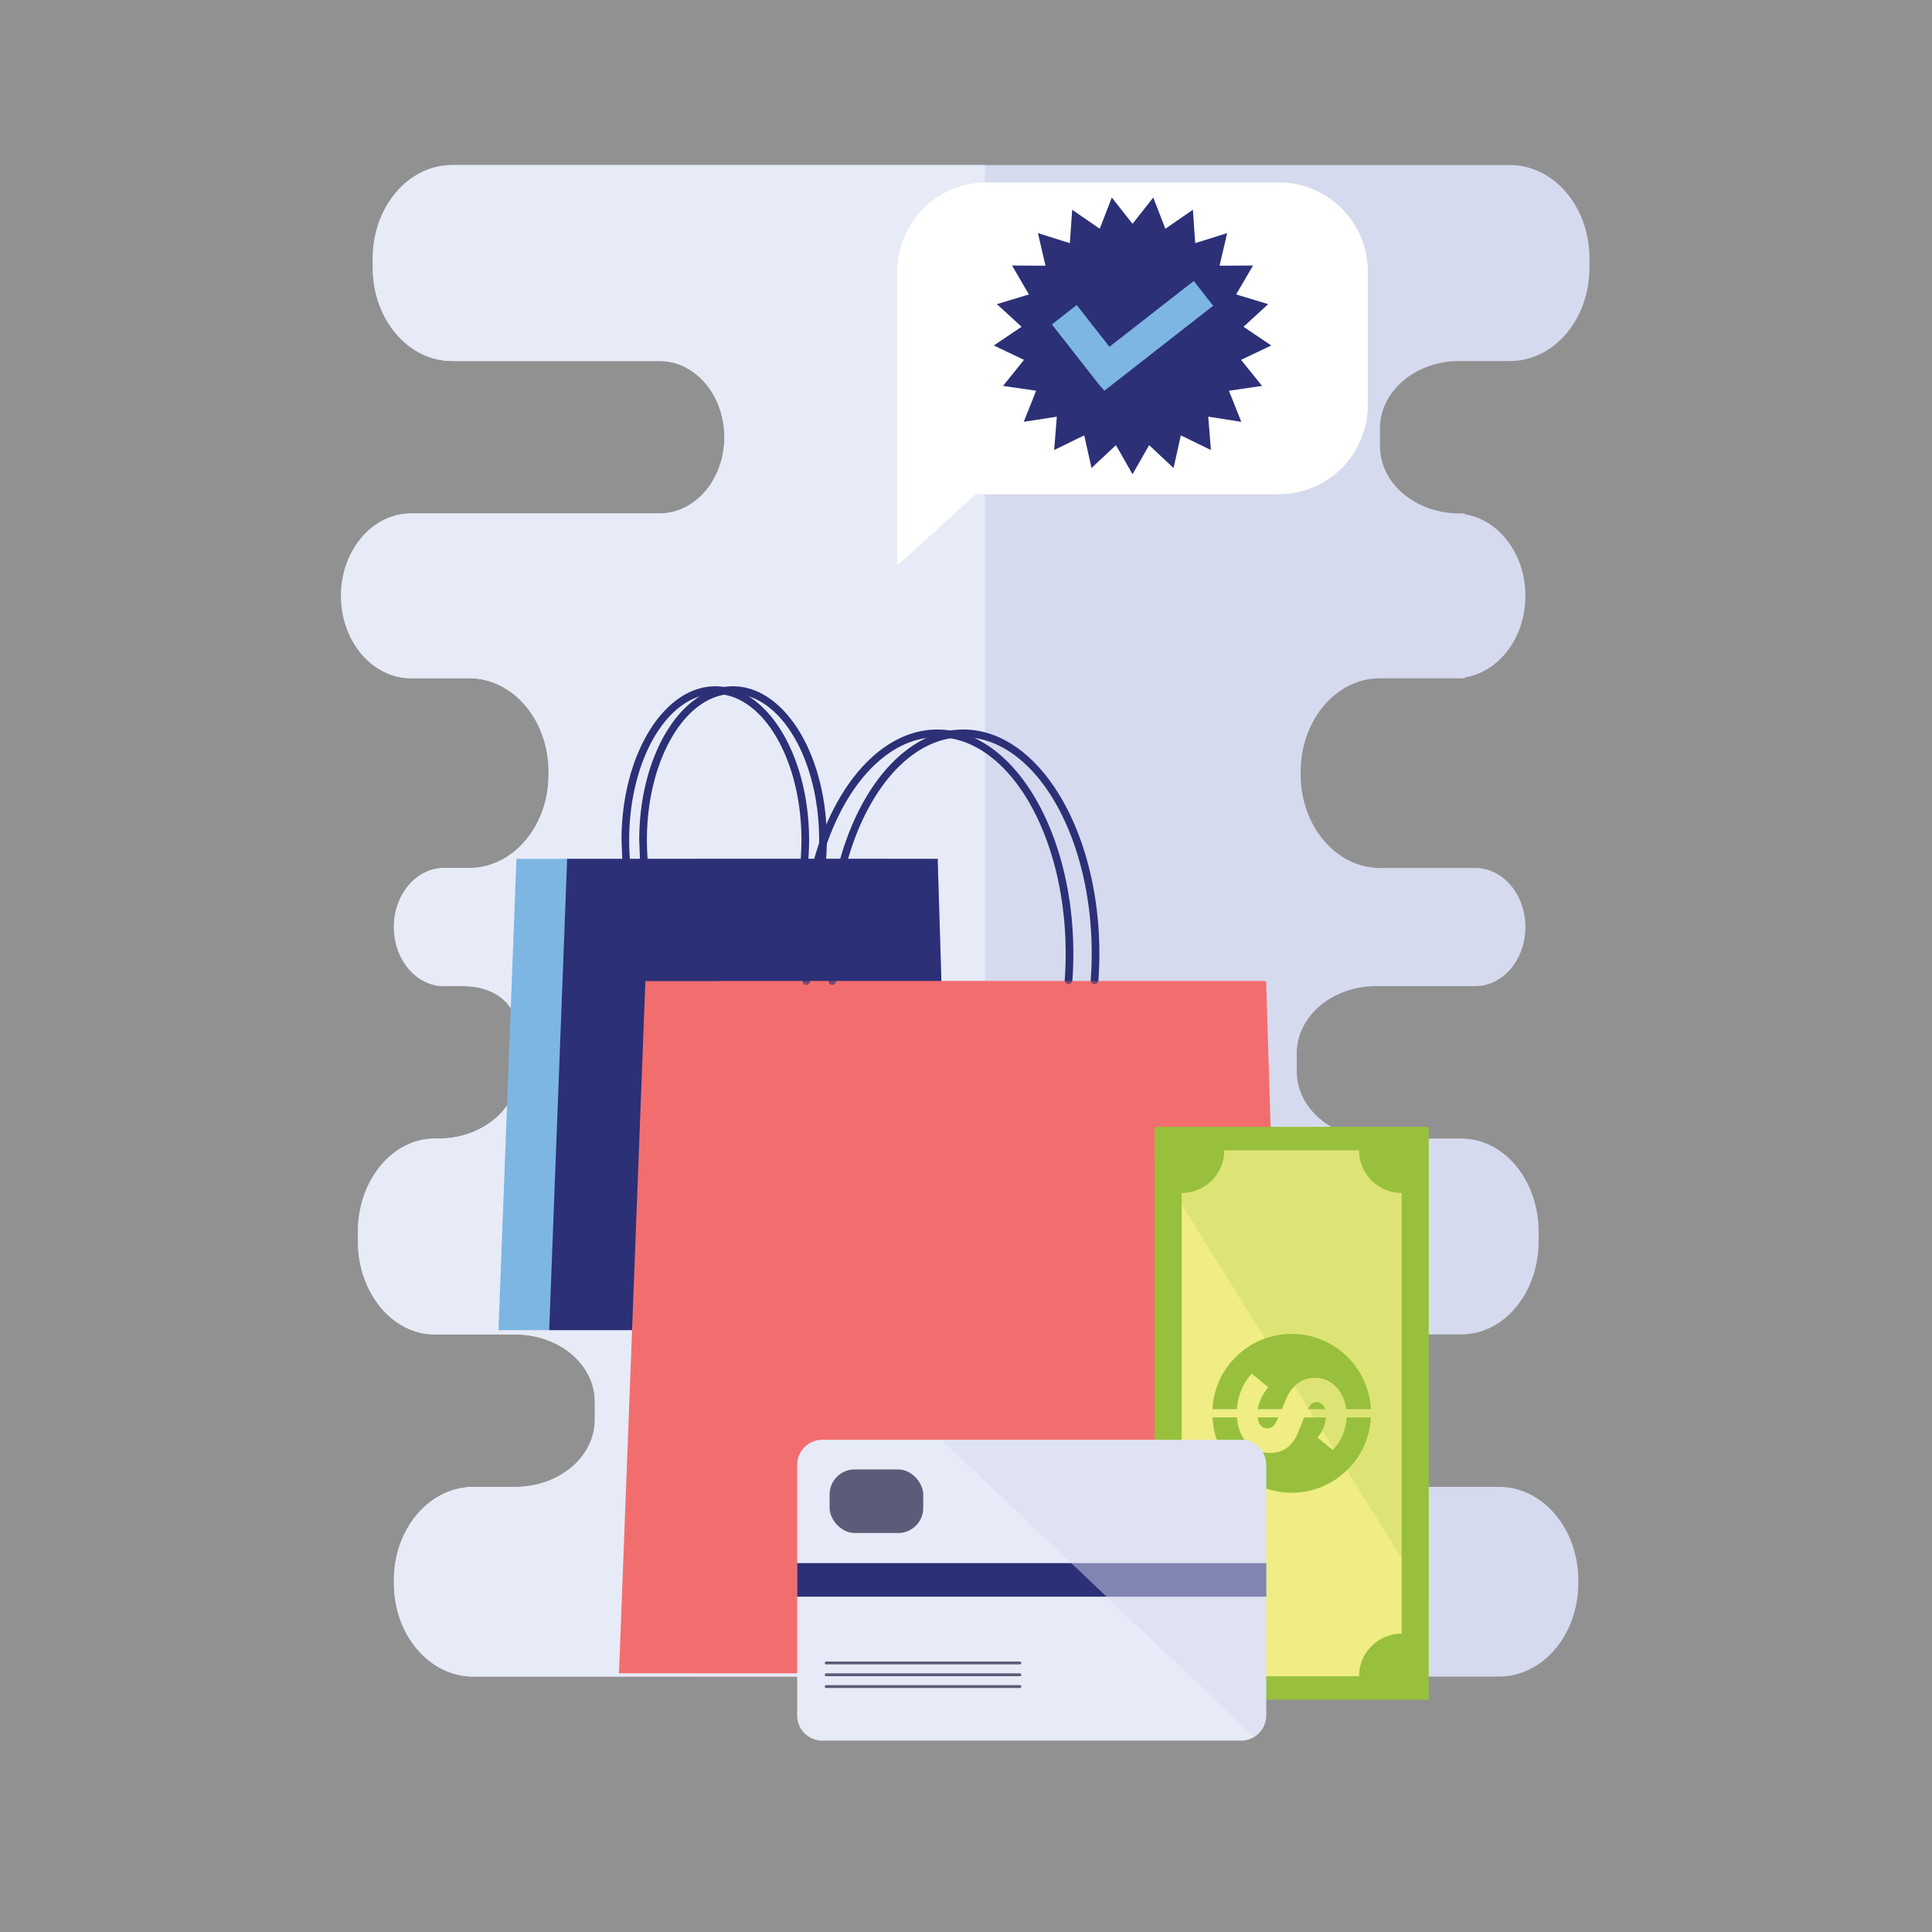 <svg xmlns="http://www.w3.org/2000/svg" width="500" height="500" xmlns:v="https://vecta.io/nano"><rect width="100%" height="100%" fill="#808080" stroke="none"/><style>.I,.L,.N,.G{mix-blend-mode:multiply}.A{isolation:isolate}</style><g class="A" fill="none"><path d="M0 0h500v500H0z" fill="#fff" opacity=".14"/><path d="M377.668 93.434h13.154c11.337 0 20.526-10.811 20.526-24.148v-2.414c0-13.337-9.19-24.147-20.526-24.147H116.995c-11.337 0-20.526 10.811-20.526 24.147v2.414c0 13.337 9.19 24.148 20.526 24.148h53.709c9.257 0 16.763 8.827 16.763 19.719s-7.506 19.718-16.763 19.718h-64.315c-10.013 0-18.131 9.551-18.131 21.331s8.118 21.329 18.131 21.329h15.053c11.337 0 20.526 10.811 20.526 24.146v.804c0 13.338-9.189 24.147-20.526 24.147h-6.5c-7.182 0-13.001 6.848-13.001 15.293s5.82 15.295 13.001 15.295c0 0 4.707-.082 6.287.03 8.005.565 12.871 5.389 12.871 12.744v9.267c0 7.354-5.391 13.628-13.001 16.177-2.331.779-4.866 1.221-7.525 1.221h-1.027c-11.004 0-19.922 10.811-19.922 24.148v2.413c0 13.335 8.918 24.148 19.922 24.148h20.867c11.337 0 20.526 7.788 20.526 17.396v4.641c0 9.608-9.189 17.4-20.526 17.4h-12.315v.081c-10.695.831-19.158 11.273-19.158 24.067v.802c0 13.337 9.19 24.144 20.526 24.144h265.468c11.333 0 20.526-10.807 20.526-24.144v-.802c0-13.339-9.193-24.148-20.526-24.148h-43.447c-9.259 0-16.763-8.831-16.763-19.722s7.504-19.716 16.763-19.716h34.549v-.048c10.647-.486 19.162-11.075 19.162-24.1v-2.413c0-13.025-8.515-23.615-19.162-24.102v-.046h-22.918c-11.337 0-20.526-7.789-20.526-17.398v-4.641c0-9.608 9.189-17.399 20.526-17.399h25.654c7.182 0 13.003-6.849 13.003-15.295s-5.821-15.293-13.003-15.293h-24.627c-11.337 0-20.526-10.81-20.526-24.147v-.804c0-13.336 9.189-24.146 20.526-24.146h21.891v-.207c8.879-1.381 15.739-10.3 15.739-21.122s-6.86-19.74-15.739-21.122v-.208h-1.368c-11.337 0-20.526-7.788-20.526-17.397v-4.641c0-9.609 9.189-17.398 20.526-17.398z" fill="#d6daee"/><path d="M116.995 42.726c-11.337 0-20.526 10.811-20.526 24.147v2.414c0 13.337 9.19 24.148 20.526 24.148h53.709c9.257 0 16.763 8.827 16.763 19.719s-7.506 19.718-16.763 19.718h-64.315c-10.013 0-18.131 9.551-18.131 21.331s8.118 21.329 18.131 21.329h15.053c11.337 0 20.526 10.811 20.526 24.146v.804c0 13.338-9.189 24.147-20.526 24.147h-6.5c-7.182 0-13.001 6.848-13.001 15.293s5.82 15.295 13.001 15.295c0 0 4.707-.082 6.287.03 8.005.565 12.871 5.389 12.871 12.744v9.267c0 7.354-5.391 13.628-13.001 16.177-2.331.779-4.866 1.221-7.525 1.221h-1.027c-11.004 0-19.922 10.811-19.922 24.148v2.413c0 13.335 8.918 24.148 19.922 24.148h20.867c11.337 0 20.526 7.788 20.526 17.396v4.641c0 9.608-9.189 17.4-20.526 17.4h-12.315v.081c-10.695.831-19.158 11.273-19.158 24.067v.802c0 13.337 9.19 24.144 20.526 24.144h132.436V42.726H116.995z" fill="#e7ebf7"/><path d="M233.262 344.234H129.004l4.654-121.974h95.886l3.719 121.974z" fill="#7db6e3"/><g fill="#2c3077"><path d="M246.386 344.234H142.131l4.651-121.974h95.887l3.717 121.974z"/><path d="M166.601 223.253a.99.99 0 0 1-.988-.921l-.182-4.929c0-21.942 10.89-39.793 24.276-39.793s24.269 17.851 24.269 39.793c0 1.619-.059 3.232-.175 4.793-.041.546-.504.954-1.063.916a.99.99 0 0 1-.916-1.063c.113-1.512.17-3.075.17-4.646 0-20.848-9.997-37.808-22.285-37.808s-22.292 16.96-22.292 37.808c0 1.543.059 3.155.176 4.788a.99.99 0 0 1-.918 1.06.87.87 0 0 1-.072.003z"/><path d="M162.02 223.253a.99.99 0 0 1-.988-.918l-.184-4.932c0-21.942 10.889-39.793 24.273-39.793s24.273 17.851 24.273 39.793c0 1.56-.058 3.171-.174 4.791-.039.546-.494.95-1.06.919a.99.99 0 0 1-.919-1.06 65.99 65.99 0 0 0 .169-4.649c0-20.848-9.999-37.808-22.289-37.808s-22.289 16.96-22.289 37.808a64.56 64.56 0 0 0 .178 4.785.99.99 0 0 1-.916 1.063c-.025.002-.049.003-.075.003z"/><path class="G" d="M242.669 222.261h-62.587l65.272 88.119-2.685-88.119z" opacity=".3"/></g><g fill="#f26e6e"><path d="M333.147 433.036H160.191l6.833-179.13h160.658l5.465 179.13z"/><path class="I" d="M332.581 433.036H179.467l6.833-179.13h140.812l5.469 179.13z" opacity=".4"/></g><g fill="#2c3077"><path d="M215.409 254.899a.99.99 0 0 1-.988-.918l-.273-7.209c0-31.966 15.784-57.972 35.185-57.972s35.184 26.007 35.184 57.972c0 2.353-.089 4.71-.256 7.004-.043.547-.539.944-1.066.916a.99.99 0 0 1-.915-1.063c.167-2.245.252-4.551.252-6.856 0-30.872-14.895-55.988-33.2-55.988s-33.201 25.116-33.201 55.988a94.44 94.44 0 0 0 .267 7.06.99.99 0 0 1-.915 1.064.96.96 0 0 1-.076.003z"/><path d="M208.677 254.899a.99.99 0 0 1-.988-.918l-.27-7.209c0-31.966 15.783-57.972 35.184-57.972s35.179 26.007 35.179 57.972c0 2.38-.085 4.735-.252 7.003-.039.547-.562.945-1.062.917-.546-.04-.957-.516-.919-1.062a94.18 94.18 0 0 0 .248-6.857c0-30.872-14.891-55.988-33.194-55.988s-33.2 25.116-33.2 55.988a94.88 94.88 0 0 0 .265 7.06.99.99 0 0 1-.915 1.064c-.025.002-.05.003-.076.003z"/></g><path class="I" d="M332.581 433.036l-5.469-179.13H186.3l-.439 11.495 124.17 167.635h22.549z" opacity=".4" fill="#f26e6e"/><path d="M298.815 291.632h70.931v148.253h-70.931z" fill="#98c03c"/><path d="M362.75 422.789V308.734a11.03 11.03 0 0 1-11.023-11.031h-34.89c0 6.091-4.938 11.031-11.03 11.031v114.055a11.03 11.03 0 0 1 11.03 11.025h34.89c0-6.091 4.934-11.025 11.023-11.025zm-7.957-56.284v-1.486c.008.244.039.492.039.74 0 .254-.031.494-.039.746zm-23.949.314c-.748 1.733-1.384 2.841-2.81 2.841-1.403 0-2.306-.975-2.554-2.841h5.364zm3.438-21.608c10.988 0 19.937 8.63 20.495 19.484h-6.368c-.636-4.827-3.957-8.116-8.054-8.116-4.008 0-6.372 2.699-7.511 5.527l-1.097 2.589h-6.236c.302-1.959 1.318-4.004 2.733-5.67l-4.263-3.543c-2.384 2.537-3.663 5.918-3.876 9.213h-6.318c.554-10.854 9.503-19.484 20.495-19.484zm4.166 19.484c.558-1.11 1.19-1.823 2.248-1.823 1.089 0 1.849.688 2.221 1.823h-4.469zm-24.681.393v1.343c-.008-.225-.035-.448-.035-.673s.027-.446.035-.671zm.019 1.731h6.318c.45 5.843 4.159 9.219 8.437 9.219 3.88 0 6.124-2.112 7.465-5.449l1.438-3.544c.031-.079.062-.149.089-.225h5.608c-.109 1.975-.86 3.566-2.155 5.25l3.93 3.165c2.248-2.254 3.469-5.383 3.581-8.414h6.279c-.554 10.85-9.507 19.491-20.495 19.491-10.996 0-19.945-8.641-20.495-19.491z" fill="#efed83"/><path class="L" d="M369.746 291.632h-70.931v8.829l70.931 114.054V291.632z" fill="#98c03c" opacity=".2"/><path d="M212.801 372.617h108.387a6.5 6.5 0 0 1 6.494 6.494v64.865a6.5 6.5 0 0 1-6.496 6.496H212.799c-3.583 0-6.492-2.909-6.492-6.492v-64.869a6.5 6.5 0 0 1 6.494-6.494z" fill="#e7ebf7"/><path d="M206.307 404.532h121.375v8.688H206.307z" fill="#2c3077"/><g fill="#5a5c79"><rect x="214.697" y="380.287" width="24.243" height="16.453" rx="6.494"/><path d="M264.309 430.374a.37.37 0 0 1-.368.372h-50.117c-.205 0-.372-.169-.372-.372h0a.37.37 0 0 1 .372-.37h50.117c.205 0 .368.163.368.37h0zm0 3.054a.37.37 0 0 1-.368.372h-50.117c-.205 0-.372-.167-.372-.372h0c0-.205.167-.372.372-.372h50.117a.37.37 0 0 1 .368.372h0zm0 3.054c0 .207-.163.37-.368.37h-50.117a.37.37 0 0 1-.372-.37h0a.37.37 0 0 1 .372-.37h50.117c.205 0 .368.166.368.37h0z"/></g><g class="N" opacity=".5"><path d="M327.682 443.978v-64.865a6.49 6.49 0 0 0-6.492-6.496h-77.502l80.855 76.898c1.876-1.14 3.14-3.182 3.14-5.537z" fill="#d6daee"/></g><path d="M255.268 47.214h75.658c12.732 0 23.057 10.321 23.057 23.054v34.582c0 12.734-10.325 23.055-23.057 23.055h-78.383l-20.33 18.443v-76.08c0-12.733 10.323-23.054 23.055-23.054z" fill="#fff"/><path d="M293.098 122.724l-4.294-7.522-6.318 5.92-1.888-8.452-7.783 3.797.694-8.632-8.562 1.331 3.205-8.046-8.569-1.248 5.434-6.743-7.823-3.718 7.184-4.844-6.38-5.858 8.286-2.511-4.368-7.478 8.663.043-1.969-8.433 8.263 2.593.605-8.64 7.128 4.916 3.124-8.077 5.368 6.799 5.364-6.799 3.128 8.079 7.132-4.916.597 8.638 8.263-2.593-1.965 8.435 8.659-.045-4.368 7.478 8.29 2.511-6.379 5.858 7.178 4.844-7.818 3.718 5.434 6.744-8.577 1.247 3.209 8.049-8.558-1.334.694 8.632-7.786-3.797-1.884 8.453-6.318-5.922-4.294 7.523z" fill="#2c3077"/><path d="M308.947 72.715L287.122 89.75l-8.48-10.808-6.415 5.019 12.333 15.737 1.066 1.208.174.222 28.165-21.993-5.019-6.419z" fill="#7db6e3"/></g></svg>